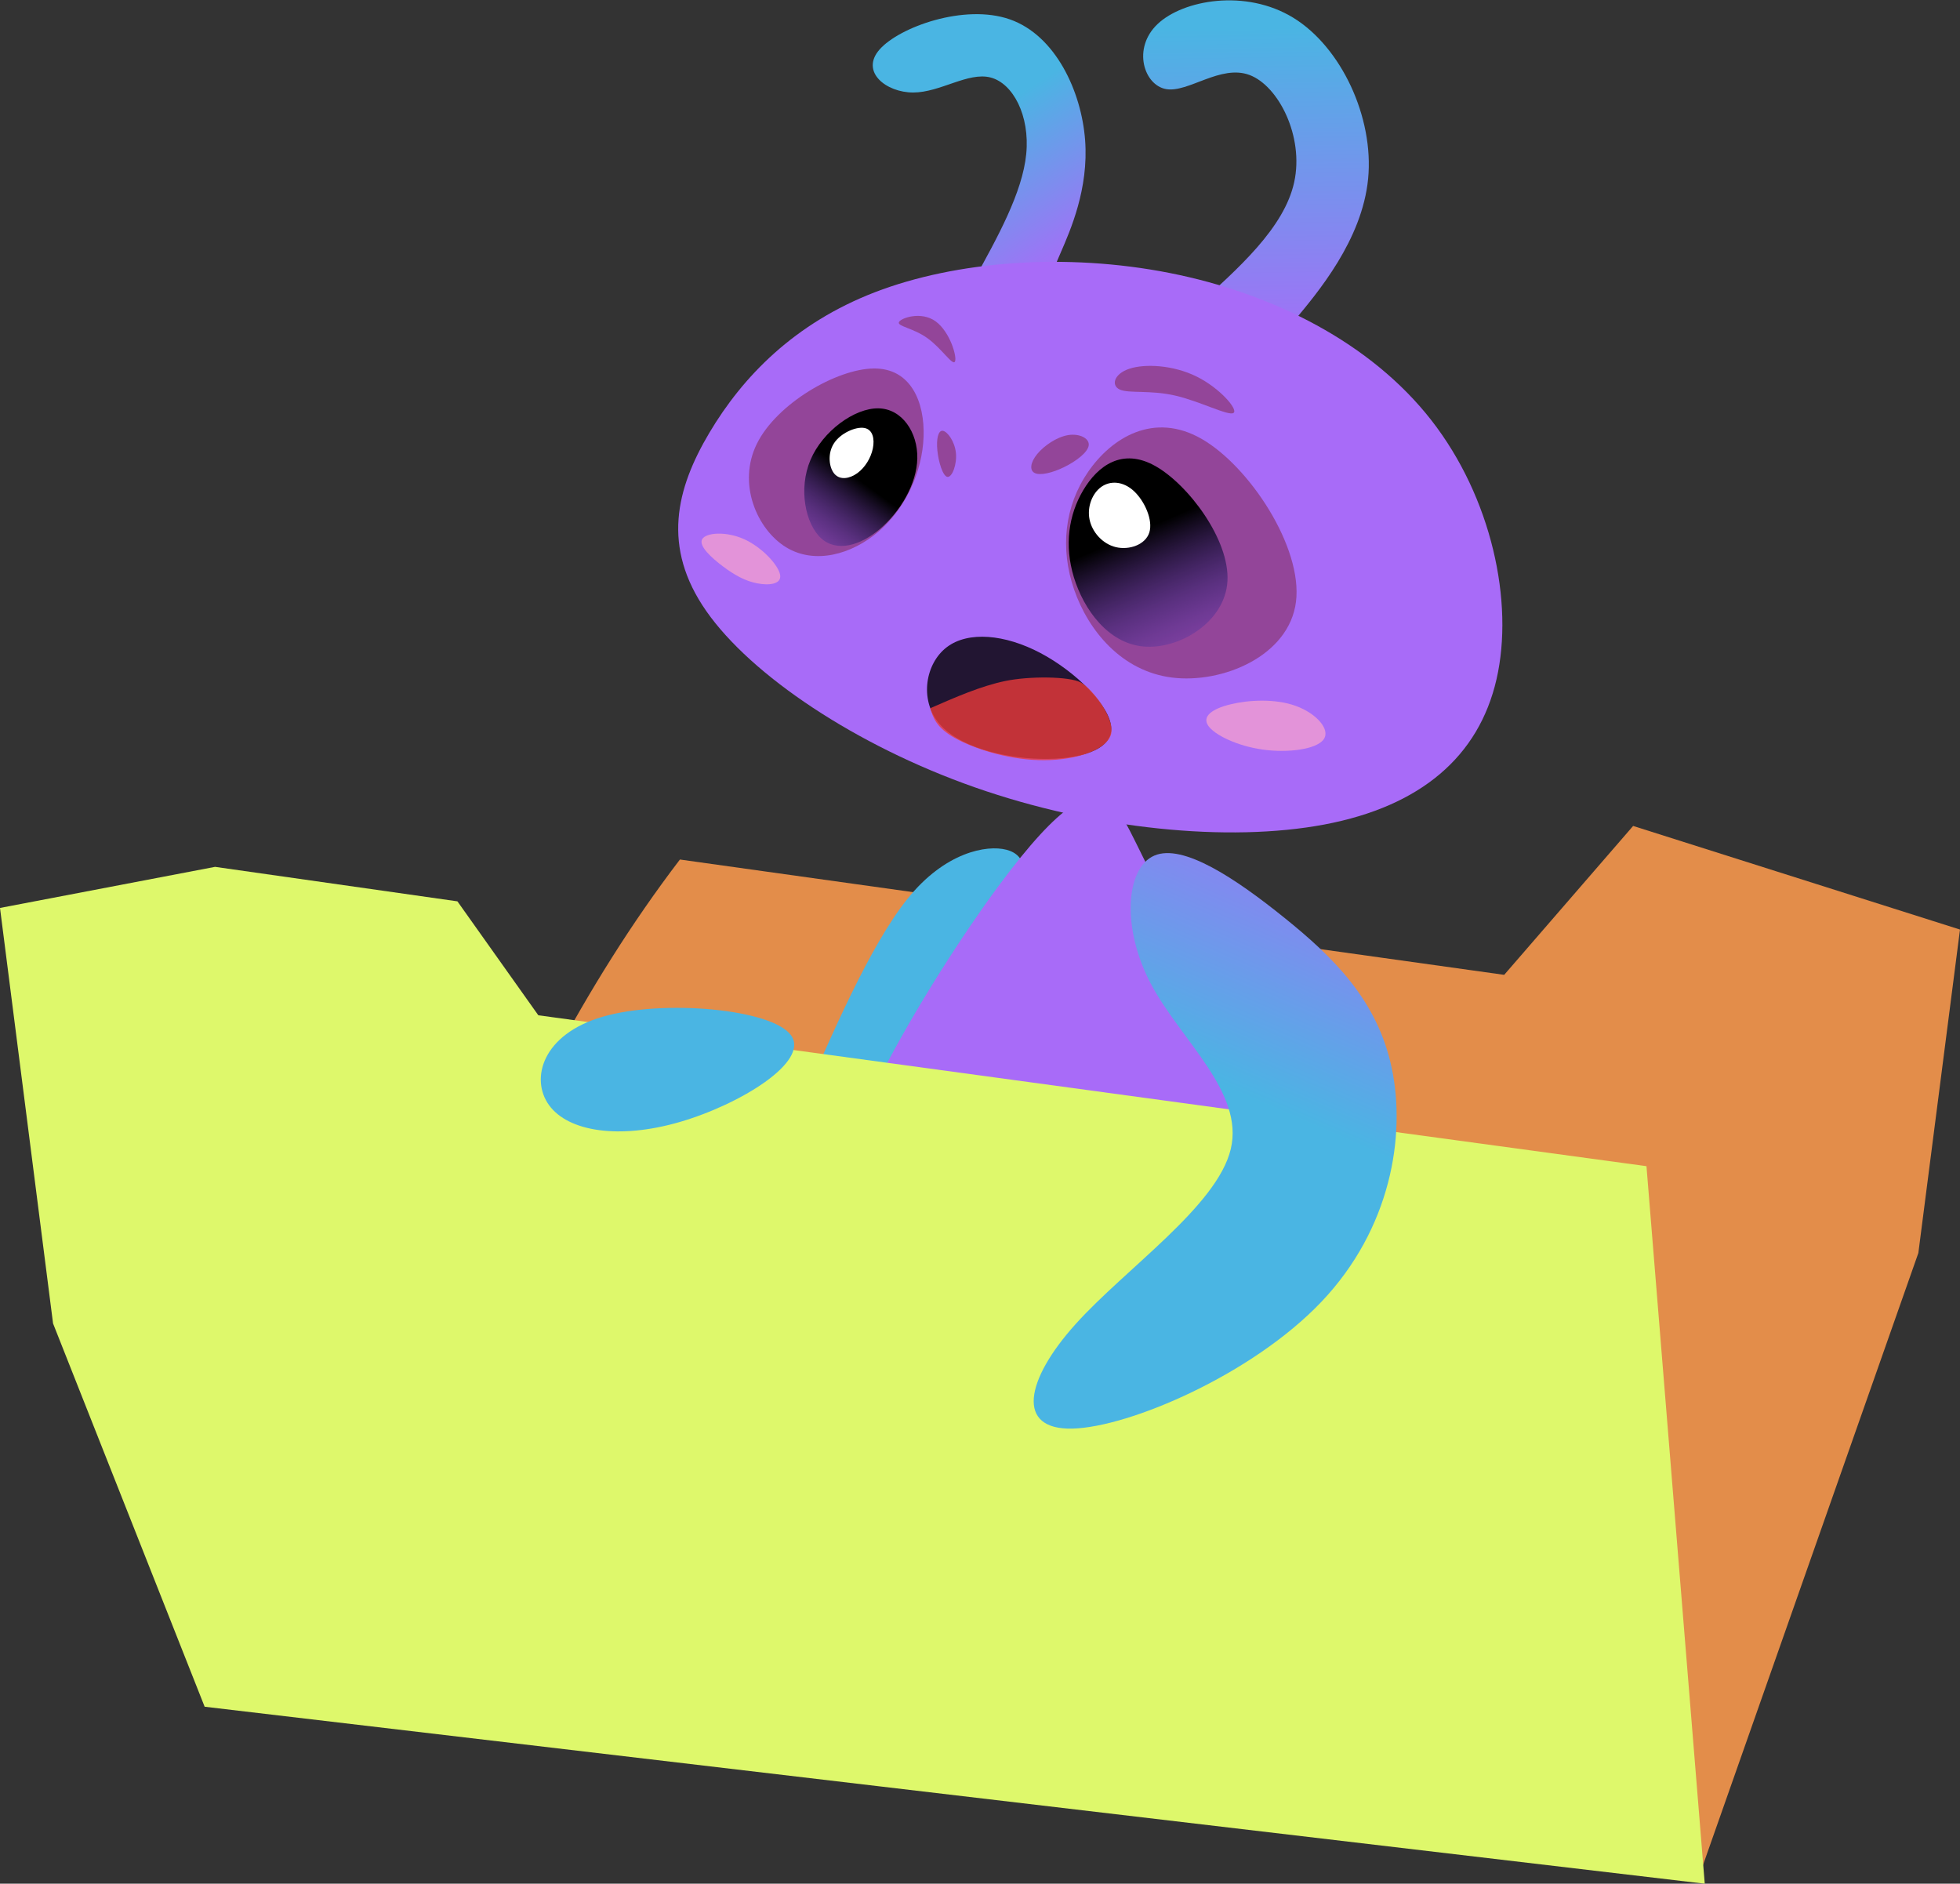 <svg width="512.931" height="492.952" viewBox="0 0 1069.659 1027.993" xml:space="preserve" xmlns:xlink="http://www.w3.org/1999/xlink" xmlns="http://www.w3.org/2000/svg">
  <rect x="0" y="0" width="1069.659" height="1027.993" fill="#333333" stroke="none"/>
  <defs>
    <linearGradient id="e">
      <stop style="stop-color:#1c88b7;stop-opacity:1" offset="0"/>
      <stop style="stop-color:#a86bf8;stop-opacity:1" offset="1"/>
    </linearGradient>
    <linearGradient id="d">
      <stop style="stop-color:#000;stop-opacity:1" offset="0"/>
      <stop style="stop-color:#6949f6;stop-opacity:0" offset="1"/>
    </linearGradient>
    <linearGradient id="c">
      <stop style="stop-color:#a86bf8;stop-opacity:1" offset="0"/>
      <stop style="stop-color:#4ab5e3;stop-opacity:1" offset="1"/>
    </linearGradient>
    <linearGradient id="b">
      <stop style="stop-color:#4ab5e3;stop-opacity:1" offset="0"/>
      <stop style="stop-color:#a86bf8;stop-opacity:1" offset="1"/>
    </linearGradient>
    <linearGradient id="a">
      <stop style="stop-color:#4ab5e3;stop-opacity:1" offset="0"/>
      <stop style="stop-color:#a86bf8;stop-opacity:1" offset="1"/>
    </linearGradient>
    <linearGradient xlink:href="#a" id="j" x1="-83.889" y1="172.178" x2="-10.108" y2="9.579" gradientUnits="userSpaceOnUse" gradientTransform="matrix(-.706 -.758 -1.058 .53 726.668 410.474)"/>
    <linearGradient xlink:href="#b" id="g" x1="52.153" y1="-384.129" x2="-26.997" y2="-219.851" gradientUnits="userSpaceOnUse" gradientTransform="matrix(1.01 -.3 .29 .991 42.009 4.381)"/>
    <linearGradient xlink:href="#c" id="f" x1="73.443" y1="-222.572" x2="138.181" y2="-285.814" gradientUnits="userSpaceOnUse" gradientTransform="matrix(1.111 -.048 .05 1.047 -43.755 .128)"/>
    <linearGradient xlink:href="#d" id="h" x1="137.678" y1="-123.625" x2="168.575" y2="-64.589" gradientUnits="userSpaceOnUse" gradientTransform="matrix(1 -.024 .024 1 -21.403 7.735)"/>
    <linearGradient xlink:href="#d" id="i" x1="-10.044" y1="-108.363" x2="-65.375" y2="-24.973" gradientUnits="userSpaceOnUse" gradientTransform="matrix(1 -.031 .028 .999 -33.394 2.17)"/>
  </defs>
  <g style="display:inline">
    <path style="display:inline;fill:#e38d4a;fill-rule:evenodd;stroke:none;stroke-width:2.085px;stroke-linecap:butt;stroke-linejoin:miter;stroke-opacity:1" d="M-8.848 19.838 440.993 82.772l70.368-81.26L689.75 58.054 667.021 234.571 548.103 572.556l-787.431-89.845C-157.208 326.271-115.787 159.965-8.848 19.838Z" transform="translate(379.909 449.23)"/>
    <path style="fill:#4ab5e3;fill-rule:evenodd;stroke:none;stroke-width:2.085px;stroke-linecap:butt;stroke-linejoin:miter;stroke-opacity:1" d="M549.242 463.733c-10.711-2.807-33.629 1.307-54.05 26.854-20.421 25.547-40.926 72.988-61.433 120.43l43.793 16.683c30.453-46.575 57.865-88.5 72.296-119.653 14.431-31.154 10.104-41.507-.607-44.314z"/>
    <path style="fill:#a86bf8;fill-opacity:1;fill-rule:evenodd;stroke:none;stroke-width:.254px;stroke-linecap:butt;stroke-linejoin:miter;stroke-opacity:1" d="M246.978 24.786c-11.2-22.309-15.225-33.193-24.041-37.257-8.816-4.064-22.414-1.3-58.374 47.381C128.602 83.591 58.644 197.068 77.048 228.939 95.453 260.81 211.195 244.195 262.586 215.449c51.391-28.746 40.477-70.044 28.893-99.262-11.584-29.218-33.302-69.092-44.501-91.401Z" transform="translate(379.909 449.23)"/>
    <g style="display:inline">
      <path style="display:inline;fill:url(#f);fill-opacity:1;fill-rule:evenodd;stroke:none;stroke-width:.192px;stroke-linecap:butt;stroke-linejoin:miter;stroke-opacity:1" d="M18.565-243.605c-.108-.838-.323-2.514-3.873-15.796s-10.434-38.167-4.633-65.434c5.801-27.267 24.288-56.908 50.469-62.562 26.181-5.654 60.047 12.678 69.022 26.732 8.975 14.054-6.94 23.823-21.73 21.796-14.79-2.027-28.445-15.852-41.182-14.253-12.738 1.598-24.553 18.624-25.447 40.611-.894 21.988 9.131 48.928 19.158 75.873-13.892-2.043-27.783-4.086-34.729-5.108-6.946-1.022-6.946-1.022-7.054-1.86z" transform="matrix(-.979 -.129 -.134 .948 558.508 385.643)"/>
      <path style="fill:url(#g);fill-opacity:1;fill-rule:evenodd;stroke:none;stroke-width:.232px;stroke-linecap:butt;stroke-linejoin:miter;stroke-opacity:1" d="M-99.272-221.107c-7.705 2.472-8.455.487-19.042-17.071-10.587-17.557-31.008-50.68-29.509-85.841 1.499-35.161 24.92-72.349 53.337-85.376 28.417-13.026 61.826-1.889 73.872 13.659 12.046 15.548 2.731 35.499-9.672 36.099-12.403.6-27.892-18.158-44.605-14.183-16.713 3.975-34.648 30.683-32.743 57.204 1.904 26.521 23.643 52.847 45.385 79.176-14.659 6.93-29.318 13.86-37.023 16.333z" transform="matrix(-.979 -.129 -.134 .948 558.508 385.643)"/>
      <path style="fill:#a86bf8;fill-opacity:1;fill-rule:evenodd;stroke:none;stroke-width:.265px;stroke-linecap:butt;stroke-linejoin:miter;stroke-opacity:1" d="M113.219-223.204c-41.824-23.593-101.299-36.623-159.692-32.772-58.393 3.85-115.676 24.577-154.598 63.696-38.922 39.118-59.459 96.597-55.732 141.581 3.727 44.984 31.713 77.437 82.911 94.87 51.198 17.433 125.547 19.824 194.067 5.073C88.696 34.494 151.319 2.612 180.872-30.34c29.552-32.952 26.014-66.961 12.168-101.044-13.846-34.083-37.996-68.227-79.82-91.821z" transform="matrix(-.979 -.129 -.134 .948 558.508 385.643)"/>
      <path style="display:inline;fill:#761111;fill-opacity:.409;fill-rule:evenodd;stroke:none;stroke-width:.383px;stroke-linecap:butt;stroke-linejoin:miter;stroke-opacity:1" d="M108.07-179.971c-20.223-2.992-30.563 15.051-32.581 34.938-2.018 19.888 4.289 41.617 17.24 56.752 12.952 15.135 32.547 23.676 49.616 15.804 17.069-7.872 31.606-32.151 23.825-56.312-7.781-24.161-37.878-48.19-58.101-51.182z" transform="matrix(-.979 -.129 -.134 .948 558.508 385.643)"/>
      <path style="fill:url(#h);fill-opacity:1;fill-rule:evenodd;stroke:none;stroke-width:.265px;stroke-linecap:butt;stroke-linejoin:miter;stroke-opacity:1" d="M102.403-157.796c-13.039-1.547-23.429 10.749-25.143 25.348-1.714 14.599 5.246 31.488 14.926 42.636 9.68 11.147 22.076 16.544 31.633 9.644 9.557-6.899 16.271-26.089 11.787-43.388-4.484-17.298-20.164-32.693-33.203-34.241z" transform="matrix(-.979 -.129 -.134 .948 558.508 385.643)"/>
      <path style="display:inline;fill:#fff;fill-opacity:1;fill-rule:evenodd;stroke:none;stroke-width:.101px;stroke-linecap:butt;stroke-linejoin:miter;stroke-opacity:1" d="M108.634-145.653c-4.79.192-6.606 5.403-6.277 10.936.329 5.533 2.802 11.387 6.571 15.112 3.768 3.725 8.831 5.319 12.384 2.199 3.553-3.12 5.595-10.95 2.736-17.282-2.86-6.332-10.623-11.157-15.412-10.965z" transform="matrix(-.979 -.129 -.134 .948 558.508 385.643)"/>
      <path style="fill:#761111;fill-opacity:.409;fill-rule:evenodd;stroke:none;stroke-width:2.17px;stroke-linecap:butt;stroke-linejoin:miter;stroke-opacity:1" d="M12.001-143.758c-3.109-5.25-9.409-11.159-15.502-13.045-6.093-1.887-11.976.251-12.045 4.269-.069 4.018 5.674 9.912 11.726 14.092 6.052 4.18 12.412 6.647 15.631 5.585 3.219-1.061 3.299-5.651.19-10.9zM65.45-149.894c-2.585-.006-7.373 5.113-8.904 11.538-1.531 6.425.196 14.152 2.78 14.157 2.585.004 6.028-7.713 7.559-14.136 1.531-6.423 1.15-11.552-1.435-11.559zM-28.318-186.356c-5.284 1.573-16.539-2.106-30.586-.757-14.047 1.349-30.886 7.728-33.357 5.483-2.471-2.245 9.426-13.114 23.132-17.876 13.706-4.762 29.217-3.418 37.314.667 8.097 4.085 8.781 10.911 3.497 12.483zM80.768-200.954c8.643-4.875 17.829-4.539 17.08-7.093-.749-2.555-11.434-8.002-20.062-3.149-8.628 4.853-14.488 18.386-13.658 21.215.83 2.829 7.996-6.097 16.639-10.972z" transform="matrix(-.979 -.129 -.134 .948 558.508 385.643)"/>
      <path style="display:inline;fill:#f19ed1;fill-opacity:.8;fill-rule:evenodd;stroke:none;stroke-width:2.17px;stroke-linecap:butt;stroke-linejoin:miter;stroke-opacity:1" d="M-113.142-16.733c-9.669-3.881-23.98-6.63-35.76-4.002-11.779 2.628-21.012 10.624-17.989 16.792 3.024 6.168 18.295 10.498 32.588 10.378 14.292-.12 27.586-4.694 31.72-9.485 4.135-4.791-.891-9.802-10.56-13.682z" transform="matrix(-.979 -.129 -.134 .948 558.508 385.643)"/>
      <path style="display:inline;fill:#f19ed1;fill-opacity:.8;fill-rule:evenodd;stroke:none;stroke-width:2.595px;stroke-linecap:butt;stroke-linejoin:miter;stroke-opacity:1" d="M143.324-56.367c1.626-5.284 11.886-14.217 22.461-17.486 10.575-3.27 21.463-.877 22.959 3.159 1.497 4.035-6.396 9.712-13.471 13.8-7.075 4.088-13.321 6.584-19.947 7.015-6.626.431-13.63-1.204-12.003-6.488z" transform="matrix(-.979 -.129 -.134 .948 558.508 385.643)"/>
      <path style="display:inline;fill:#761111;fill-opacity:.409;fill-rule:evenodd;stroke:none;stroke-width:.368px;stroke-linecap:butt;stroke-linejoin:miter;stroke-opacity:1" d="M-17.244-137.489c-10.212-21.094-31.309-39.052-59.595-27.108-28.286 11.943-63.753 53.778-64.228 85.022-.475 31.244 34.045 51.889 61.993 52.063 27.948.174 49.322-20.124 60.346-42.388 11.024-22.265 11.696-46.494 1.484-67.588z" transform="matrix(-.979 -.129 -.134 .948 558.508 385.643)"/>
      <path style="display:inline;fill:url(#i);fill-opacity:1;fill-rule:evenodd;stroke:none;stroke-width:.265px;stroke-linecap:butt;stroke-linejoin:miter;stroke-opacity:1" d="M-16.041-126.859c-6.08-14.897-18.059-26.986-37.549-18.951-19.49 8.036-46.484 36.189-48.375 59.697-1.891 23.508 21.316 42.36 40.898 43.18 19.582.82 35.522-16.394 43.406-33.859 7.884-17.465 7.702-35.17 1.621-50.067z" transform="matrix(-.979 -.129 -.134 .948 558.508 385.643)"/>
      <path style="display:inline;fill:#fff;fill-opacity:1;fill-rule:evenodd;stroke:none;stroke-width:.103px;stroke-linecap:butt;stroke-linejoin:miter;stroke-opacity:1" d="M-43.837-130.039c-6.608 4.816-12.765 14.951-11.614 22.2 1.152 7.249 9.609 11.603 17.166 10.806 7.558-.796 14.206-6.748 16.582-13.74 2.376-6.992.479-15.023-3.997-19.296-4.476-4.272-11.53-4.786-18.138.029z" transform="matrix(-.979 -.129 -.134 .948 558.508 385.643)"/>
      <path style="display:inline;fill:#000;fill-opacity:.8;fill-rule:evenodd;stroke:none;stroke-width:.283px;stroke-linecap:butt;stroke-linejoin:miter;stroke-opacity:1" d="M46.48-27.948C36.022-38.706 15.678-39.549-5.229-31.571-26.136-23.593-47.592-6.804-49.74 5.555-51.888 17.915-34.72 25.839-13.53 28.202c21.19 2.362 46.39-.835 58.714-12.775 12.324-11.94 11.754-32.616 1.296-43.374Z" transform="matrix(-.979 -.129 -.134 .948 558.508 385.643)"/>
      <path style="display:inline;fill:#e93a3a;fill-opacity:.8;fill-rule:evenodd;stroke:none;stroke-width:.283px;stroke-linecap:butt;stroke-linejoin:miter;stroke-opacity:1" d="M50.874 7.837C38.145-.152 24.915-8.456 11.925-13.147c-12.99-4.691-34.576-7.372-41.347-4.852-6.771 2.52-23.223 19.068-20.422 28.43 2.801 9.362 19.596 16.818 37.519 18.667 17.923 1.849 36.95-1.913 47.673-6.392 10.722-4.479 13.125-9.675 15.527-14.869z" transform="matrix(-.979 -.129 -.134 .948 558.508 385.643)"/>
    </g>
    <path style="fill:#def86b;fill-opacity:1;fill-rule:evenodd;stroke:none;stroke-width:1.037px;stroke-linecap:butt;stroke-linejoin:miter;stroke-opacity:1" d="m-379.909 46.262 117.367-22.428 132.269 18.823 44.157 62.184 268.333 36.538 336.429 45.81 13.688 168.516 18.118 223.058-451.52-53.268-367.154-43.315-82.732-209.157z" transform="translate(379.909 449.23)"/>
    <path style="fill:#4ab5e3;fill-rule:evenodd;stroke:none;stroke-width:3.212px;stroke-linecap:butt;stroke-linejoin:miter;stroke-opacity:1" d="M51.761 115.71C41.281 101.338-17.946 96.053-50.945 105.615c-32.999 9.562-39.76 33.968-29.277 48.34 10.482 14.372 38.204 18.708 71.199 9.146 32.995-9.561 71.265-33.019 60.785-47.391Z" transform="translate(379.909 449.23)"/>
  </g>
  <path style="display:inline;fill:url(#j);fill-opacity:1;fill-rule:evenodd;stroke:none;stroke-width:.287px;stroke-linecap:butt;stroke-linejoin:miter;stroke-opacity:0" d="M629.998 466.912c15.646-6.712 44.497 12.62 71.001 33.986 26.504 21.366 50.641 44.75 58.514 81.851 7.873 37.101-.526 87.874-38.315 127.642-37.789 39.768-104.936 68.489-135.917 69.24-30.981.751-25.783-26.47 1.705-57.012 27.487-30.542 77.221-64.363 84.688-95.502 7.467-31.139-27.351-59.55-43.554-90.145-16.203-30.595-13.769-63.349 1.877-70.061z"/>
</svg>
